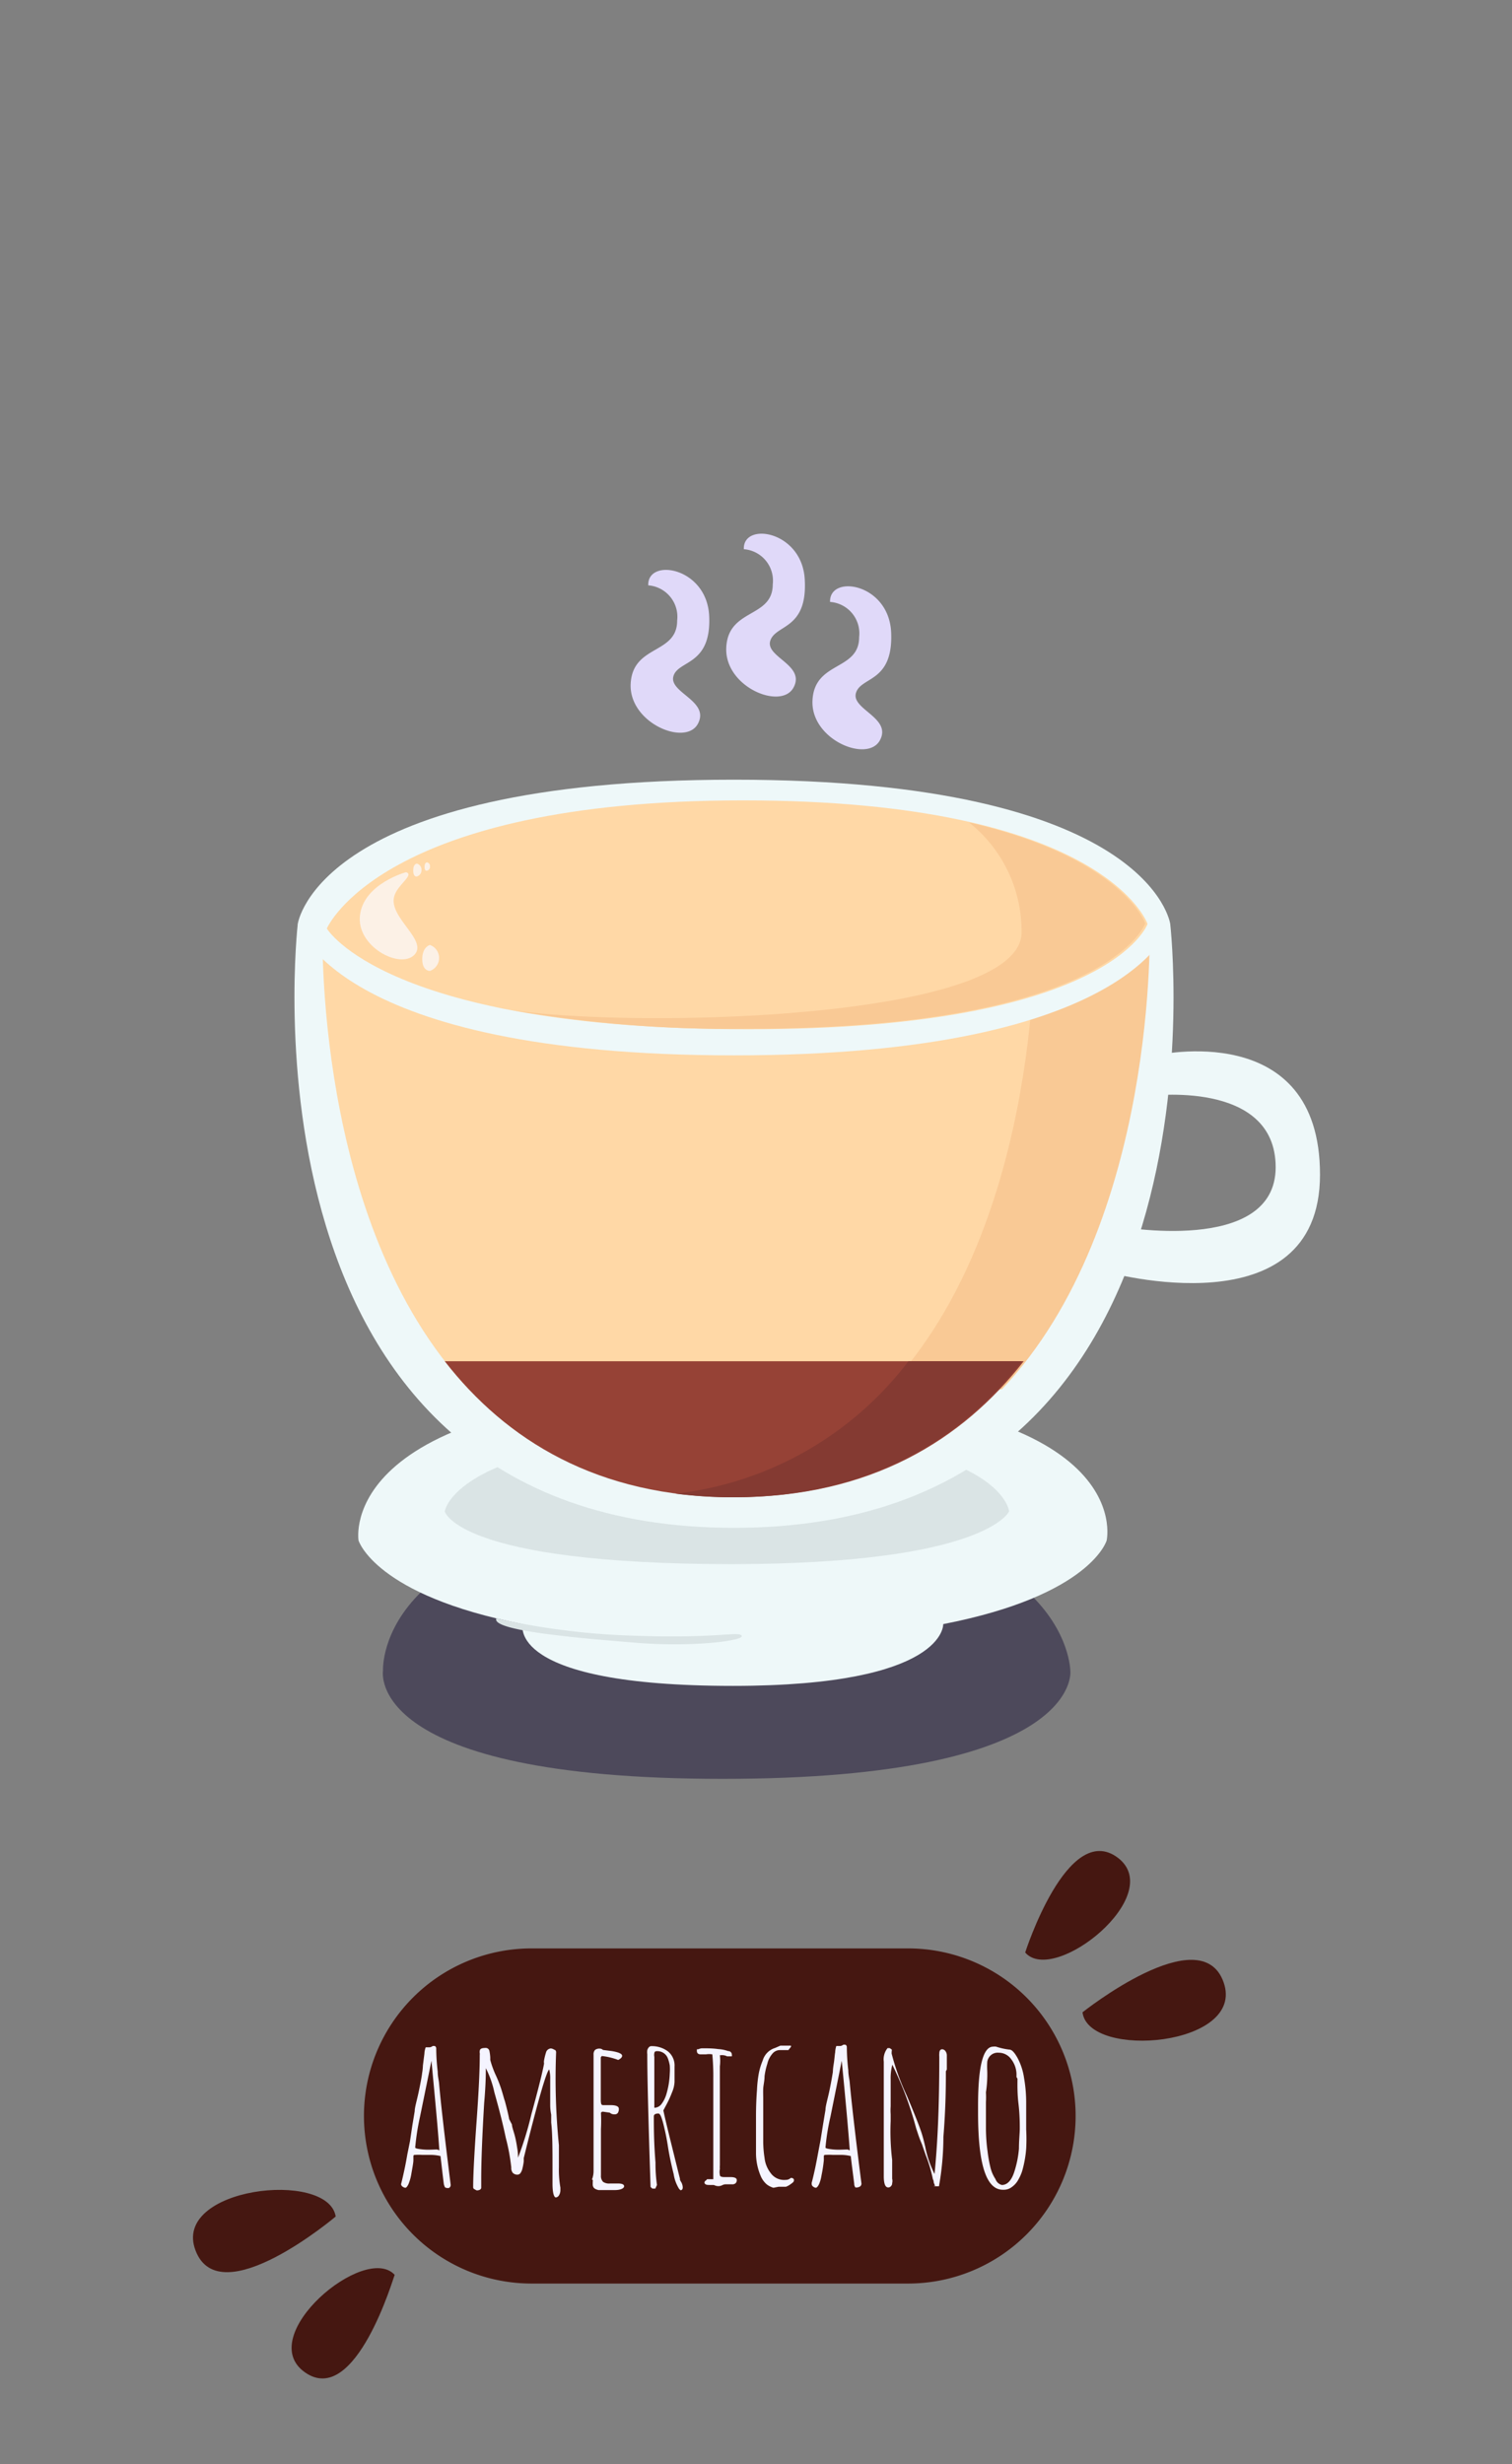 <svg xmlns="http://www.w3.org/2000/svg" viewBox="0 0 92.06 150"><rect x="0" y="0" width="92.06" height="150" fill="#808080" stroke="none"/><defs><style>.cls-1{fill:none;}.cls-2{fill:#4d495b;}.cls-3{fill:#eef8f9;}.cls-4{fill:#dae4e5;}.cls-5{fill:#ffd8a6;}.cls-6{fill:#f9c995;}.cls-7{fill:#964236;}.cls-8{fill:#843a32;}.cls-9{fill:#fcf1e6;}.cls-10{fill:#e0d9f9;}.cls-11{fill:#451711;}.cls-12{fill:#f5f4ff;}</style></defs><g id="coffee_types_illustration_pack" data-name="coffee types illustration pack"><rect class="cls-1" x="-0.05" y="-0.09" width="92.17" height="150.17" rx="8"/><path class="cls-2" d="M23.32,101.69S22.78,92,44,92s21.17,9.74,21.17,9.74.7,6.54-21.17,6.54S23.32,101.69,23.32,101.69Z"/><path class="cls-3" d="M44.88,84.63c-24.61,0-23.05,9.14-23.05,9.14s1,3.34,10,5.09h0s-1.08,3.76,12.8,3.76c13,0,12.8-3.76,12.8-3.76h0c9-1.75,9.95-5.09,9.95-5.09S69.49,84.63,44.88,84.63Z"/><path class="cls-4" d="M44.76,87.33C27.7,87.33,27.08,92,27.08,92s.75,3.21,17.52,3.21C60.06,95.19,61.44,92,61.44,92S61.06,87.33,44.76,87.33Z"/><path class="cls-4" d="M45.16,99.57c-.17-.29-1.47.17-6.42,0a44.2,44.2,0,0,1-8.52-1.06c-.33.75,4.91,1.19,8.43,1.48S45.32,99.87,45.16,99.57Z"/><path class="cls-3" d="M70.37,64.24l-.5,2.48s7.8-1.06,7.8,4.33S68,74.64,68,74.64l-.63,2.78s13,3.65,13-5.92S70.37,64.24,70.37,64.24Z"/><path class="cls-3" d="M71.25,56.24H18.13S13.85,93,44.69,93,71.25,56.24,71.25,56.24Z"/><path class="cls-5" d="M60.86,84.57c9.6-10.11,9-28.33,9-28.33H19.64S19,74.46,28.55,84.57Z"/><path class="cls-6" d="M70,56.24H63s.59,18.22-9,28.33h7C70.56,74.46,70,56.24,70,56.24Z"/><path class="cls-3" d="M44.69,47.46c-25.38,0-26.56,8.78-26.56,8.78s2.1,8,26.56,8,26.56-8,26.56-8S70.08,47.46,44.69,47.46Z"/><path class="cls-7" d="M27.08,82.86c3.72,4.78,9.28,8.28,17.61,8.28s13.91-3.5,17.64-8.28Z"/><path class="cls-8" d="M55.31,82.86a20.73,20.73,0,0,1-14.18,8.06,27.33,27.33,0,0,0,3.46.22c8.33,0,13.9-3.5,17.64-8.28Z"/><path class="cls-5" d="M45.24,48.72c-22.07,0-25.34,7.8-25.34,7.8s3.6,6.13,25.68,6.13,24.29-6.41,24.29-6.41S67.31,48.72,45.24,48.72Z"/><path class="cls-6" d="M59,50.06a8.48,8.48,0,0,1,3.2,6.8c-.38,5.48-25.82,5.79-32,4.45v0a76.19,76.19,0,0,0,15.24,1.31c22.07,0,24.29-6.41,24.29-6.41S68.37,52.23,59,50.06Z"/><path class="cls-9" d="M24,54.57c.18-.71,1.26-1.32.72-1.48,0,0-2.55.69-2.8,2.6s2.42,3.32,3.3,2.44S23.65,55.85,24,54.57Z"/><path class="cls-9" d="M25.38,52.57s-.22,0-.22.42.22.36.22.36a.38.38,0,0,0,.28-.39A.37.37,0,0,0,25.38,52.57Z"/><path class="cls-9" d="M26,53a.24.24,0,0,0,.18-.26.23.23,0,0,0-.18-.25s-.15,0-.15.28S26,53,26,53Z"/><path class="cls-9" d="M26.18,57.52s-.47.11-.47.86.47.72.47.72a.84.84,0,0,0,0-1.58Z"/><path class="cls-10" d="M43.18,37.52c-.12-3-3.77-3.59-3.71-1.89a1.92,1.92,0,0,1,1.76,2.14c0,2.08-2.7,1.45-2.83,3.84s3.34,3.84,4.09,2.45S40.73,42.17,41,41.17,43.31,40.54,43.18,37.52Z"/><path class="cls-10" d="M49,35.31c-.13-3-3.78-3.58-3.71-1.88a1.92,1.92,0,0,1,1.76,2.14c0,2.07-2.71,1.44-2.83,3.84s3.33,3.83,4.09,2.45S46.58,40,46.9,39,49.16,38.34,49,35.31Z"/><path class="cls-10" d="M52.12,42.17c.31-1,2.26-.62,2.14-3.65s-3.78-3.58-3.72-1.88a1.92,1.92,0,0,1,1.77,2.14c0,2.07-2.71,1.44-2.84,3.84s3.34,3.83,4.1,2.45S51.8,43.18,52.12,42.17Z"/><path class="cls-11" d="M65.49,128.84A10.2,10.2,0,0,1,55.29,139H32.36a10.2,10.2,0,0,1-10.2-10.2h0a10.2,10.2,0,0,1,10.2-10.2H55.29a10.2,10.2,0,0,1,10.2,10.2Z"/><path class="cls-11" d="M68.06,113.08c3,2.28-3.89,7.79-5.64,5.77C62.42,118.85,65,110.79,68.06,113.08Z"/><path class="cls-11" d="M74.5,120.66c1.38,3.9-8.22,4.72-8.59,1.83C65.91,122.49,73.11,116.75,74.5,120.66Z"/><path class="cls-11" d="M18.56,144.4c-3.11-2.2,3.66-7.9,5.47-5.93C24,138.47,21.66,146.6,18.56,144.4Z"/><path class="cls-11" d="M11.91,137c-1.5-3.86,8.07-4.95,8.53-2.08C20.44,134.92,13.4,140.87,11.91,137Z"/><path class="cls-12" d="M27.1,133.15s-.06-.1-.08-.23c-.08-.63-.12-1-.14-1.17l-.06-.51a2.56,2.56,0,0,0-.64-.07l-.47,0a3.15,3.15,0,0,0-.45,0,.08.08,0,0,0-.09.06s0,0,0,0l0,.26c0,.15-.06.46-.14.92a2.75,2.75,0,0,1-.16.54c-.07.14-.13.22-.19.22a.34.34,0,0,1-.17-.07.2.2,0,0,1-.09-.15v0l0,0c.15-.6.28-1.21.38-1.81l.16-.79.15-1,.14-.84c0-.23.12-.61.23-1.12s.2-1,.22-1.19a3.56,3.56,0,0,0,.05-.48l.09-.71a1.22,1.22,0,0,1,.08-.39h.18a.32.32,0,0,0,.23-.07.3.3,0,0,1,.16,0,.17.17,0,0,1,.07.14,12.69,12.69,0,0,0,.09,1.41c0,.27.06.5.08.68q.14,1.65.71,6.21v0a.21.21,0,0,1-.1.19A.38.38,0,0,1,27.1,133.15Zm-.35-2.26c-.08-1.23-.25-3-.48-5.45l-.7,3.42a14.57,14.57,0,0,0-.29,1.86c0,.05.16.09.49.12s.61,0,.85,0Z"/><path class="cls-12" d="M33.64,132.93v-.85c0-1.23,0-2.19-.08-2.88l0-.48a3.06,3.06,0,0,1-.06-.56c0-.29,0-.56,0-.8l0-.79a2.2,2.2,0,0,0-.06-.6c-.17.11-.69,1.92-1.55,5.39v.2a3.53,3.53,0,0,1-.1.51.75.75,0,0,1-.11.22.23.23,0,0,1-.16.08.38.38,0,0,1-.3-.11.47.47,0,0,1-.09-.32,11.88,11.88,0,0,0-.33-1.79c-.21-1-.45-1.9-.7-2.79a6,6,0,0,0-.52-1.47c0,.3,0,1-.1,2.11q-.18,3-.18,4.65v.51c0,.11-.12.17-.27.17a.42.42,0,0,1-.13-.07c-.06,0-.09-.09-.09-.11,0-.77.07-2.12.21-4.06s.19-3.14.19-4a.5.5,0,0,0,0-.12.27.27,0,0,1,0-.12c0-.13.11-.19.33-.19a.23.23,0,0,1,.26.19,2.57,2.57,0,0,1,.05.39v.15a5.82,5.82,0,0,0,.37,1,7.66,7.66,0,0,1,.37,1c.06.2.1.37.15.5.13.49.22.86.26,1.1l.17.33c0,.13.08.34.16.63s.13.59.16.8a3,3,0,0,1,.05.59,20.11,20.11,0,0,0,.81-2.63c.44-1.6.69-2.62.77-3.07a.12.12,0,0,0,0-.07.74.74,0,0,1,0-.12,3.73,3.73,0,0,1,.12-.5.33.33,0,0,1,.3-.26.43.43,0,0,1,.21.08c.08,0,.11.1.11.15a40.63,40.63,0,0,0,.17,5.66v.67c0,.2,0,.42,0,.68a6.16,6.16,0,0,0,.09,1.23l0,0,0,.06s0,.07,0,.12a.6.6,0,0,1-.08.28.26.26,0,0,1-.2.14C33.73,133.75,33.64,133.48,33.64,132.93Zm-.17-7h0Z"/><path class="cls-12" d="M36.09,133v-.17a.66.66,0,0,0,0-.15l-.05,0a1.46,1.46,0,0,0,.1-.53c0-.19,0-.48,0-.84l0-.85c0-.43,0-1.07,0-1.92s0-1.41,0-1.94l0-.77c0-.23,0-.49,0-.77a.38.38,0,0,1,.09-.28.43.43,0,0,1,.28-.08.28.28,0,0,1,.2.08l.38.05a2.67,2.67,0,0,1,.55.11c.16.06.24.12.24.2s-.08.17-.24.25a4,4,0,0,0-1-.24l-.06.08c0,.07,0,.26,0,.55s0,.7,0,1,0,.63,0,1,.06.36.18.36l.2,0h.22c.34,0,.5.08.5.23a.45.45,0,0,1-.06.24.22.22,0,0,1-.19.09.4.4,0,0,1-.3-.1l-.41-.06h-.06l-.07.06v0a10,10,0,0,1,0,1c0,.34,0,.64,0,.91l0,.91c0,.34,0,.68,0,1a.51.51,0,0,0,.13.39.65.65,0,0,0,.42.1h.23l.26,0c.25,0,.37.06.37.17s-.19.23-.56.23h-1C36.19,133.25,36.11,133.16,36.09,133Z"/><path class="cls-12" d="M41.35,133.24a2.35,2.35,0,0,1-.33-.89c-.12-.48-.24-1-.34-1.61a14.3,14.3,0,0,0-.29-1.45c-.11-.43-.2-.64-.3-.64h0c-.19,0-.28.06-.28.18,0,.61,0,1.55.1,2.8A9.47,9.47,0,0,0,40,133l-.1.22h-.18l-.11-.1c-.13-3.95-.2-6.65-.2-8.08a.86.86,0,0,1,0-.24.4.4,0,0,1,.08-.16.2.2,0,0,1,.18-.09,1.62,1.62,0,0,1,1,.32,1.1,1.1,0,0,1,.4.92v.94a1.83,1.83,0,0,1-.16.65,6,6,0,0,1-.35.76l-.17.32c.09.44.28,1.22.56,2.35s.43,1.74.45,1.81l0,.06a.76.76,0,0,0,.08.15.74.74,0,0,1,.09.31c0,.12-.05.18-.14.18Zm-1.08-5.16a1.85,1.85,0,0,0,.31-.63,5,5,0,0,0,.2-1.24,3.28,3.28,0,0,0,0-.49,2.52,2.52,0,0,0-.11-.41.68.68,0,0,0-.73-.45s-.08,0-.1.11a.59.59,0,0,0,0,.23c0,.57,0,1.09,0,1.55s0,1,0,1.55l0,0A.55.55,0,0,0,40.27,128.08Z"/><path class="cls-12" d="M43.45,133h-.2c-.19,0-.31,0-.36-.13a.17.17,0,0,1,.1-.15l.06-.07h.38l0-.05,0-.12,0-.15c0-.52,0-1,0-1.4l0-.47,0-.94q0-.5,0-1.5l0-1.49a13.6,13.6,0,0,0-.06-1.48,1.24,1.24,0,0,0-.39,0h-.31c-.16,0-.24-.07-.24-.22s0-.06.11-.1a.64.64,0,0,1,.2-.05c.32,0,.65,0,1,.05a2.07,2.07,0,0,1,.59.12c.16,0,.23.12.23.22a.27.27,0,0,1,0,.1l-.29,0a.65.65,0,0,0-.37-.07l-.07,0a2.85,2.85,0,0,1,0,.68c0,.56,0,1.07,0,1.52l0,1.53c0,.38,0,.85,0,1.4s0,1.09,0,1.41v.16a1.55,1.55,0,0,0,0,.23.84.84,0,0,0,0,.36v0c0,.09.09.13.28.13l.19,0h.19c.25,0,.37.07.37.18a.25.25,0,0,1-.07.19.28.28,0,0,1-.21.07l-.2,0-.22,0A.56.56,0,0,0,44,133a.56.56,0,0,1-.23.07C43.6,133.08,43.48,133,43.45,133Z"/><path class="cls-12" d="M47.09,133.17a1.22,1.22,0,0,1-.41-.21,1.39,1.39,0,0,1-.33-.43,3.57,3.57,0,0,1-.32-1.47c0-.29,0-.55,0-.77v-1.46q0-.84.06-1.62a7.45,7.45,0,0,1,.11-1,4,4,0,0,1,.24-.79,1.13,1.13,0,0,1,.75-.76l.32-.14h.59l.06,0,0,0s0,0,0,0,0,0,0,.07l-.16.2h-.54a.59.59,0,0,0-.44.23,1.42,1.42,0,0,0-.3.6,4.31,4.31,0,0,0-.17.76c0,.29-.07.54-.08.75s0,.46,0,.57l0,.06c0,.48,0,.91,0,1.3l0,1.29a6.56,6.56,0,0,0,.08,1,1.82,1.82,0,0,0,.37.92,1,1,0,0,0,.91.42.45.45,0,0,0,.32-.12c.13,0,.19.05.19.14s-.05.13-.16.21a1.23,1.23,0,0,1-.33.19H47.4Z"/><path class="cls-12" d="M52.08,133.15a.38.38,0,0,1-.07-.23l-.15-1.17-.06-.51a2.51,2.51,0,0,0-.64-.07l-.46,0a3.39,3.39,0,0,0-.45,0,.08.08,0,0,0-.09.06.06.06,0,0,1,0,0l0,.26a8.32,8.32,0,0,1-.14.92,2.25,2.25,0,0,1-.15.54c-.07.14-.14.22-.2.22a.31.31,0,0,1-.16-.07.2.2,0,0,1-.09-.15v-.08c.16-.6.28-1.21.39-1.81l.15-.79.16-1,.14-.84c0-.23.12-.61.23-1.12s.19-1,.22-1.19c0,0,0-.18.05-.48s.06-.56.09-.71a1.37,1.37,0,0,1,.07-.39h.18a.3.3,0,0,0,.23-.07.28.28,0,0,1,.16,0,.17.17,0,0,1,.07.14,12.69,12.69,0,0,0,.09,1.41c0,.27.06.5.08.68.1,1.1.33,3.17.72,6.21v0a.21.21,0,0,1-.1.19A.44.44,0,0,1,52.08,133.15Zm-.34-2.26c-.09-1.23-.25-3-.49-5.45l-.69,3.42a13.51,13.51,0,0,0-.3,1.86c0,.05.16.09.49.12s.61,0,.86,0Z"/><path class="cls-12" d="M56.94,133.06a1.1,1.1,0,0,1-.09-.23.35.35,0,0,0-.05-.18l0,0a8.78,8.78,0,0,0-.44-1.48l-.23-.66a6.61,6.61,0,0,1-.25-.66l-.1-.3a20.62,20.62,0,0,0-1.45-3.87,3.24,3.24,0,0,0-.1.9c0,.2,0,.37,0,.52l0,.5,0,.3c0,.1,0,.2,0,.31a3.48,3.48,0,0,0,0,.49l0,.41h0a14.32,14.32,0,0,0,.09,2.36v1.15a.54.54,0,0,1,0,.27.24.24,0,0,1-.07.18.21.21,0,0,1-.17.08q-.27,0-.27-.69l0-.41c0-.13,0-.27,0-.43,0-.41,0-1,0-1.84s0-1.44,0-1.85q0-.37,0-1.14c0-.51,0-.88,0-1.13v-.17a1.08,1.08,0,0,1,.23-.82l0,0,.13,0,.12.08a.18.18,0,0,1,0,.12l0,.07a.25.25,0,0,0,0,.07,14.68,14.68,0,0,0,.92,2.55c.49,1.15.79,1.92.91,2.3s.15.56.21.79a6.25,6.25,0,0,0,.57,1.68l0,0q.29-2.85.29-7v-.15a.81.81,0,0,1,0-.17q0-.27.18-.27a.26.26,0,0,1,.2.12.44.44,0,0,1,.08.25v.86l-.06.11c0,.81,0,2.14-.15,4a17.2,17.2,0,0,1-.27,3l-.21,0h0l-.12,0A.16.16,0,0,1,56.94,133.06Z"/><path class="cls-12" d="M59.55,128.61v-.45c0-2.39.31-3.58.92-3.58a.54.54,0,0,1,.18,0,3.93,3.93,0,0,0,.81.18c.16,0,.32.2.49.5a3.71,3.71,0,0,1,.4,1.22,8.76,8.76,0,0,1,.13,1.55l0,.06c0,.28,0,.54,0,.76v.77a10.6,10.6,0,0,1,0,1.18,6.73,6.73,0,0,1-.25,1.37,2.86,2.86,0,0,1-.27.58,1.31,1.31,0,0,1-.36.38.79.79,0,0,1-.5.16C60.05,133.33,59.55,131.75,59.55,128.61Zm2.19,3.64a6.22,6.22,0,0,0,.3-1.46c0-.51.05-.93.05-1.23s0-.85-.08-1.52-.06-1.25-.06-1.51l-.06-.1,0-.07a1.54,1.54,0,0,0-.31-1,.93.93,0,0,0-.77-.41.64.64,0,0,0-.7.56,5,5,0,0,0,0,.55,7.13,7.13,0,0,1-.08,1.3,5.67,5.67,0,0,1,0,.6l0,.6c0,.19,0,.36,0,.5v.52a10.4,10.4,0,0,0,.1,1.38,8,8,0,0,0,.18,1,2.23,2.23,0,0,0,.3.68A.56.56,0,0,0,61,133C61.33,133,61.58,132.72,61.74,132.25Z"/></g></svg>